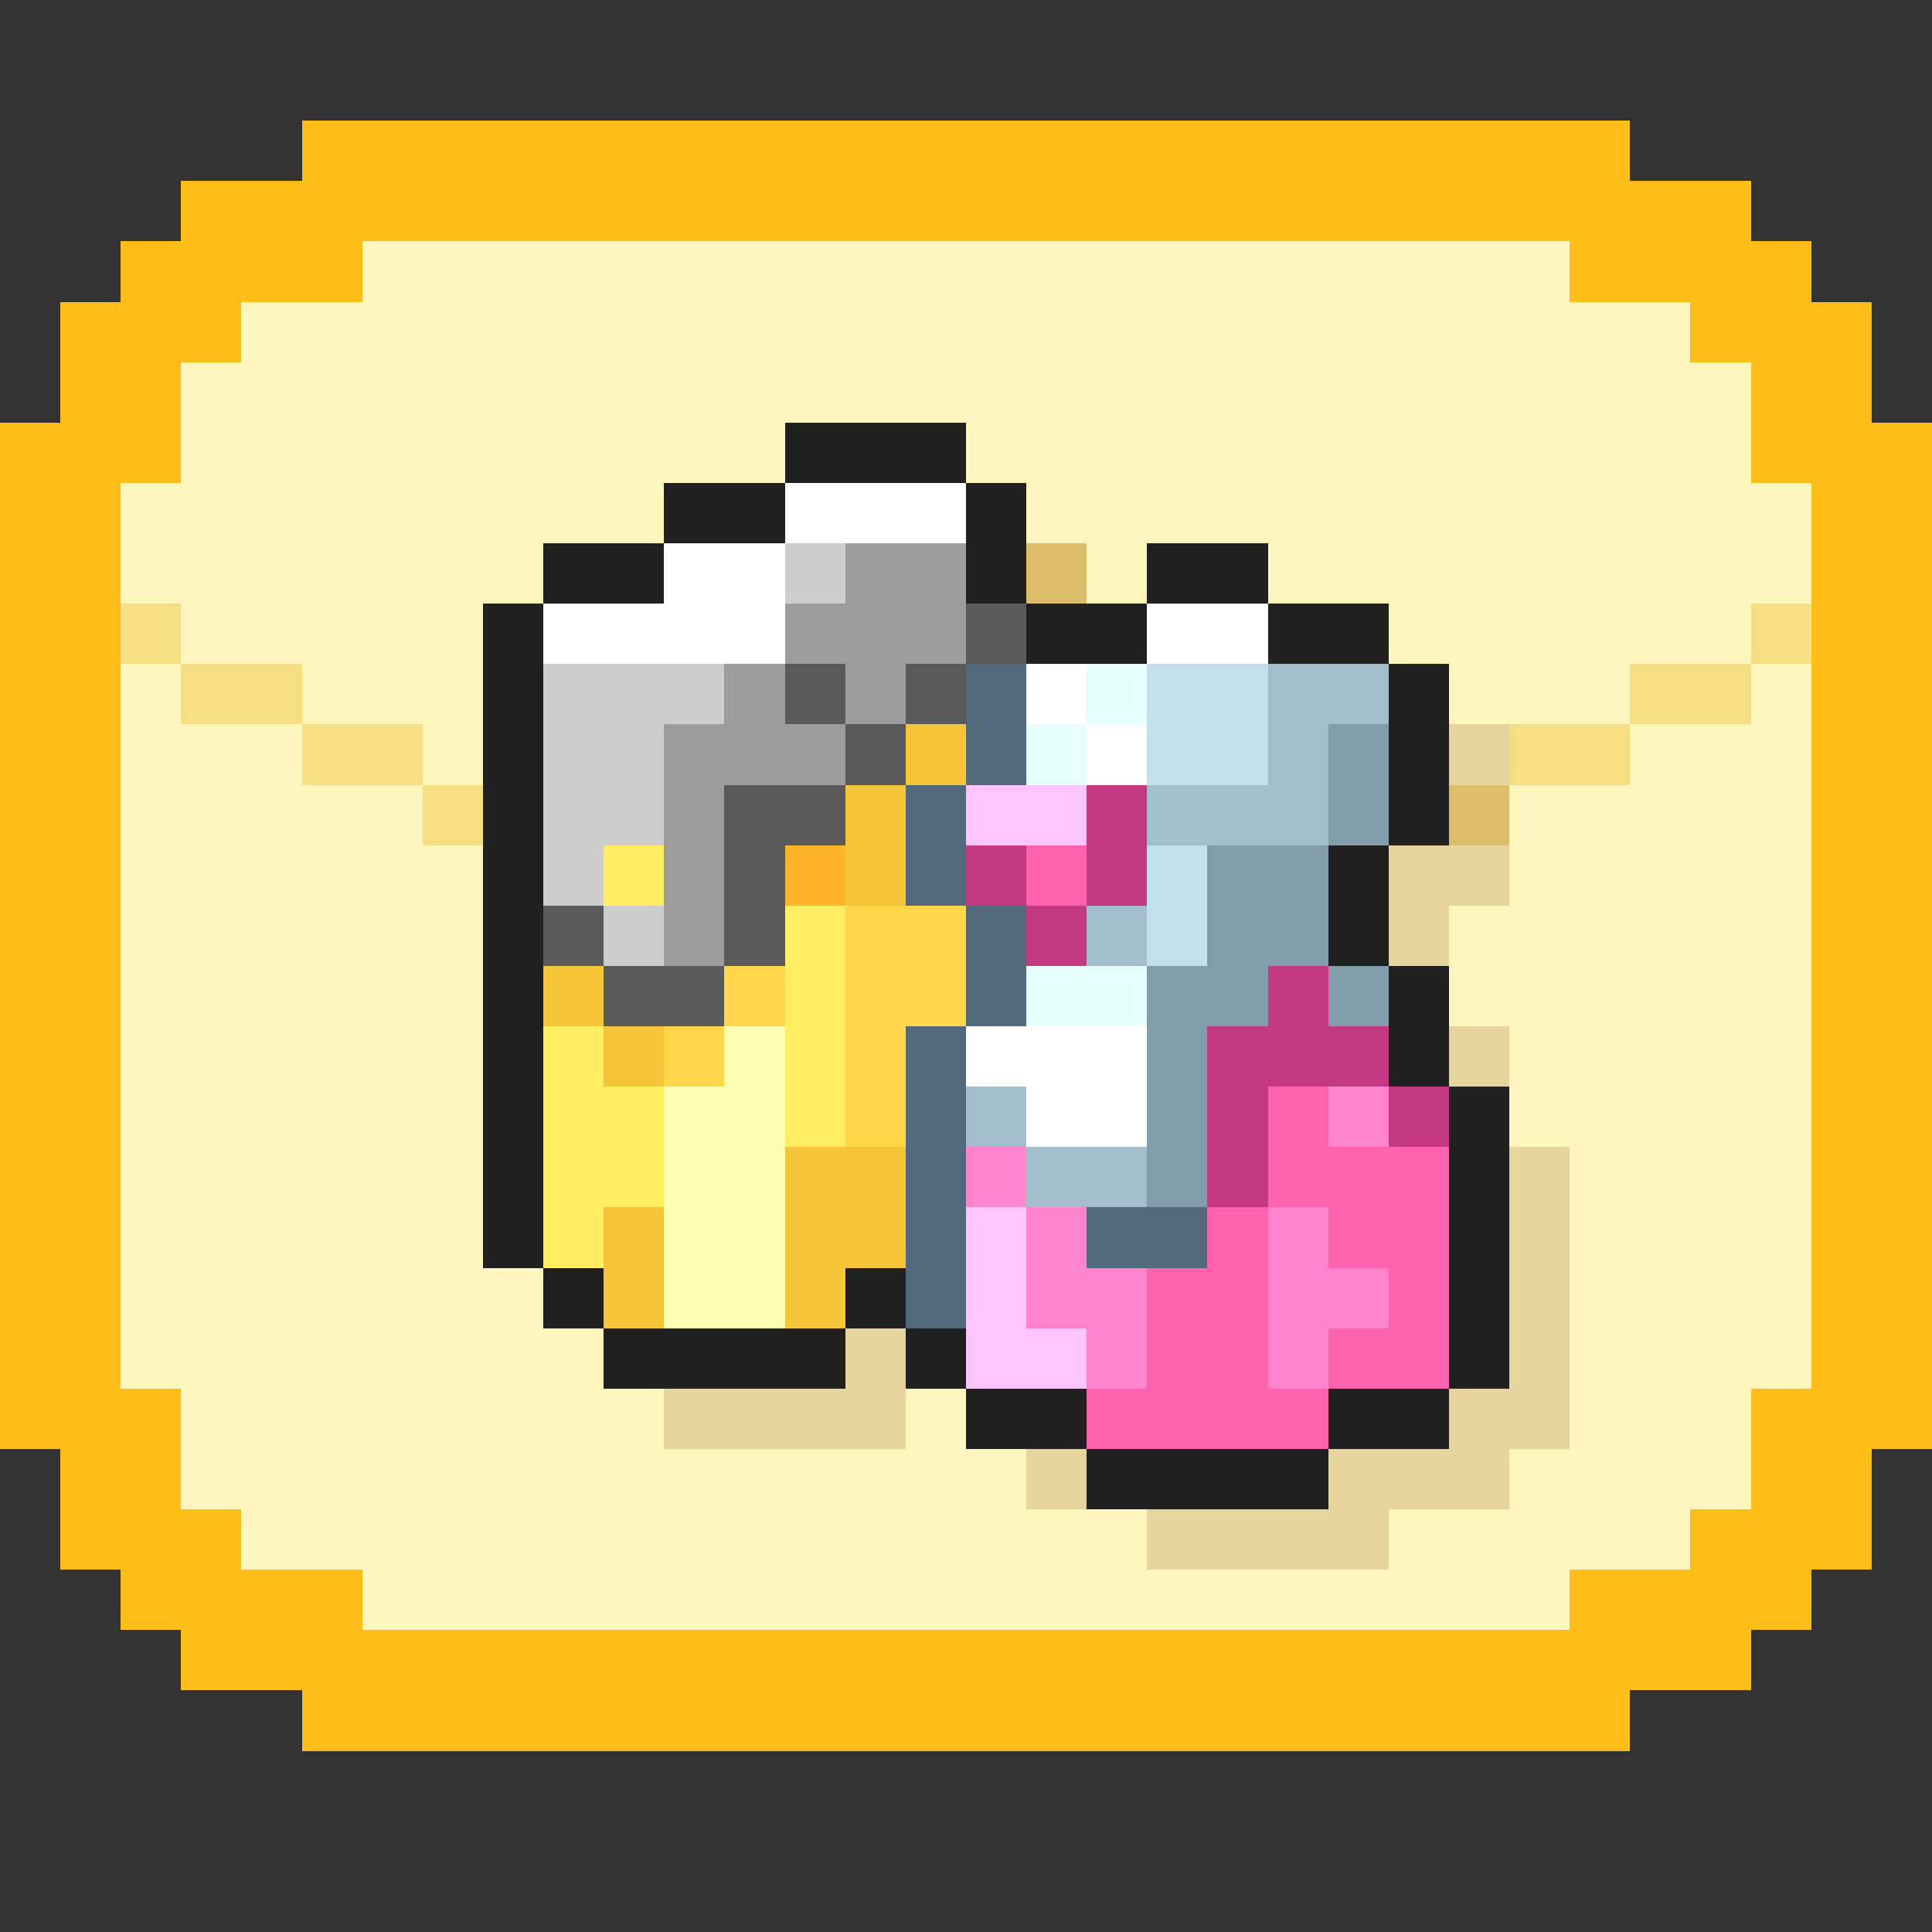 <svg xmlns="http://www.w3.org/2000/svg" viewBox="0 -0.5 32 32" shape-rendering="crispEdges">
<rect x="0" y="-0.5" width="32" height="32" fill="#333333" stroke="none"/>
<path stroke="#ffbd18" d="M5 2h22M3 3h26M2 4h4M26 4h4M1 5h3M28 5h3M1 6h2M29 6h2M0 7h3M29 7h3M0 8h2M30 8h2M0 9h2M30 9h2M0 10h2M30 10h2M0 11h2M30 11h2M0 12h2M30 12h2M0 13h2M30 13h2M0 14h2M30 14h2M0 15h2M30 15h2M0 16h2M30 16h2M0 17h2M30 17h2M0 18h2M30 18h2M0 19h2M30 19h2M0 20h2M30 20h2M0 21h2M30 21h2M0 22h2M30 22h2M0 23h3M29 23h3M1 24h2M29 24h2M1 25h3M28 25h3M2 26h4M26 26h4M3 27h26M5 28h22" />
<path stroke="#fff6bd" d="M6 4h20M4 5h24M3 6h26M3 7h10M16 7h13M2 8h9M17 8h13M2 9h7M18 9h1M21 9h9M3 10h5M23 10h6M2 11h1M5 11h3M24 11h3M29 11h1M2 12h3M7 12h1M27 12h3M2 13h5M25 13h5M2 14h6M25 14h5M2 15h6M24 15h6M2 16h6M24 16h6M2 17h6M25 17h5M2 18h6M25 18h5M2 19h6M26 19h4M2 20h6M26 20h4M2 21h7M26 21h4M2 22h8M26 22h4M3 23h8M15 23h1M26 23h3M3 24h14M25 24h4M4 25h15M23 25h5M6 26h20" />
<path stroke="#202020" d="M13 7h3M11 8h2M16 8h1M9 9h2M16 9h1M19 9h2M8 10h1M17 10h2M21 10h2M8 11h1M23 11h1M8 12h1M23 12h1M8 13h1M23 13h1M8 14h1M22 14h1M8 15h1M22 15h1M8 16h1M23 16h1M8 17h1M23 17h1M8 18h1M24 18h1M8 19h1M24 19h1M8 20h1M24 20h1M9 21h1M14 21h1M24 21h1M10 22h4M15 22h1M24 22h1M16 23h2M22 23h2M18 24h4" />
<path stroke="#ffffff" d="M13 8h3M11 9h2M9 10h4M19 10h2M17 11h1M18 12h1M16 17h3M17 18h2" />
<path stroke="#cdcdcd" d="M13 9h1M9 11h3M9 12h2M9 13h2M9 14h1M10 15h1" />
<path stroke="#9c9c9c" d="M14 9h2M13 10h3M12 11h1M14 11h1M11 12h3M11 13h1M11 14h1M11 15h1" />
<path stroke="#debd6a" d="M17 9h1M24 13h1" />
<path stroke="#f6de83" d="M2 10h1M29 10h1M3 11h2M27 11h2M5 12h2M25 12h2M7 13h1" />
<path stroke="#5a5a5a" d="M16 10h1M13 11h1M15 11h1M14 12h1M12 13h2M12 14h1M9 15h1M12 15h1M10 16h2" />
<path stroke="#526a7b" d="M16 11h1M16 12h1M15 13h1M15 14h1M16 15h1M16 16h1M15 17h1M15 18h1M15 19h1M15 20h1M18 20h2M15 21h1" />
<path stroke="#e6ffff" d="M18 11h1M17 12h1M17 16h2" />
<path stroke="#c5deee" d="M19 11h2M19 12h2M19 14h1M19 15h1" />
<path stroke="#a4bdcd" d="M21 11h2M21 12h1M19 13h3M18 15h1M16 18h1M17 19h2" />
<path stroke="#f6c539" d="M15 12h1M14 13h1M14 14h1M9 16h1M10 17h1M13 19h2M10 20h1M13 20h2M10 21h1M13 21h1" />
<path stroke="#839cac" d="M22 12h1M22 13h1M20 14h2M20 15h2M19 16h2M22 16h1M19 17h1M19 18h1M19 19h1" />
<path stroke="#e6d59c" d="M24 12h1M23 14h2M23 15h1M24 17h1M25 19h1M25 20h1M25 21h1M14 22h1M25 22h1M11 23h4M24 23h2M17 24h1M22 24h3M19 25h4" />
<path stroke="#ffc5ff" d="M16 13h2M16 20h1M16 21h1M16 22h2" />
<path stroke="#c53983" d="M18 13h1M16 14h1M18 14h1M17 15h1M21 16h1M20 17h3M20 18h1M23 18h1M20 19h1" />
<path stroke="#ffee62" d="M10 14h1M13 15h1M13 16h1M9 17h1M13 17h1M9 18h2M13 18h1M9 19h2M9 20h1" />
<path stroke="#ffb429" d="M13 14h1" />
<path stroke="#ff62ac" d="M17 14h1M21 18h1M21 19h3M20 20h1M22 20h2M19 21h2M23 21h1M19 22h2M22 22h2M18 23h4" />
<path stroke="#ffd54a" d="M14 15h2M12 16h1M14 16h2M11 17h1M14 17h1M14 18h1" />
<path stroke="#ffffb4" d="M12 17h1M11 18h2M11 19h2M11 20h2M11 21h2" />
<path stroke="#ff83cd" d="M22 18h1M16 19h1M17 20h1M21 20h1M17 21h2M21 21h2M18 22h1M21 22h1" />
</svg>